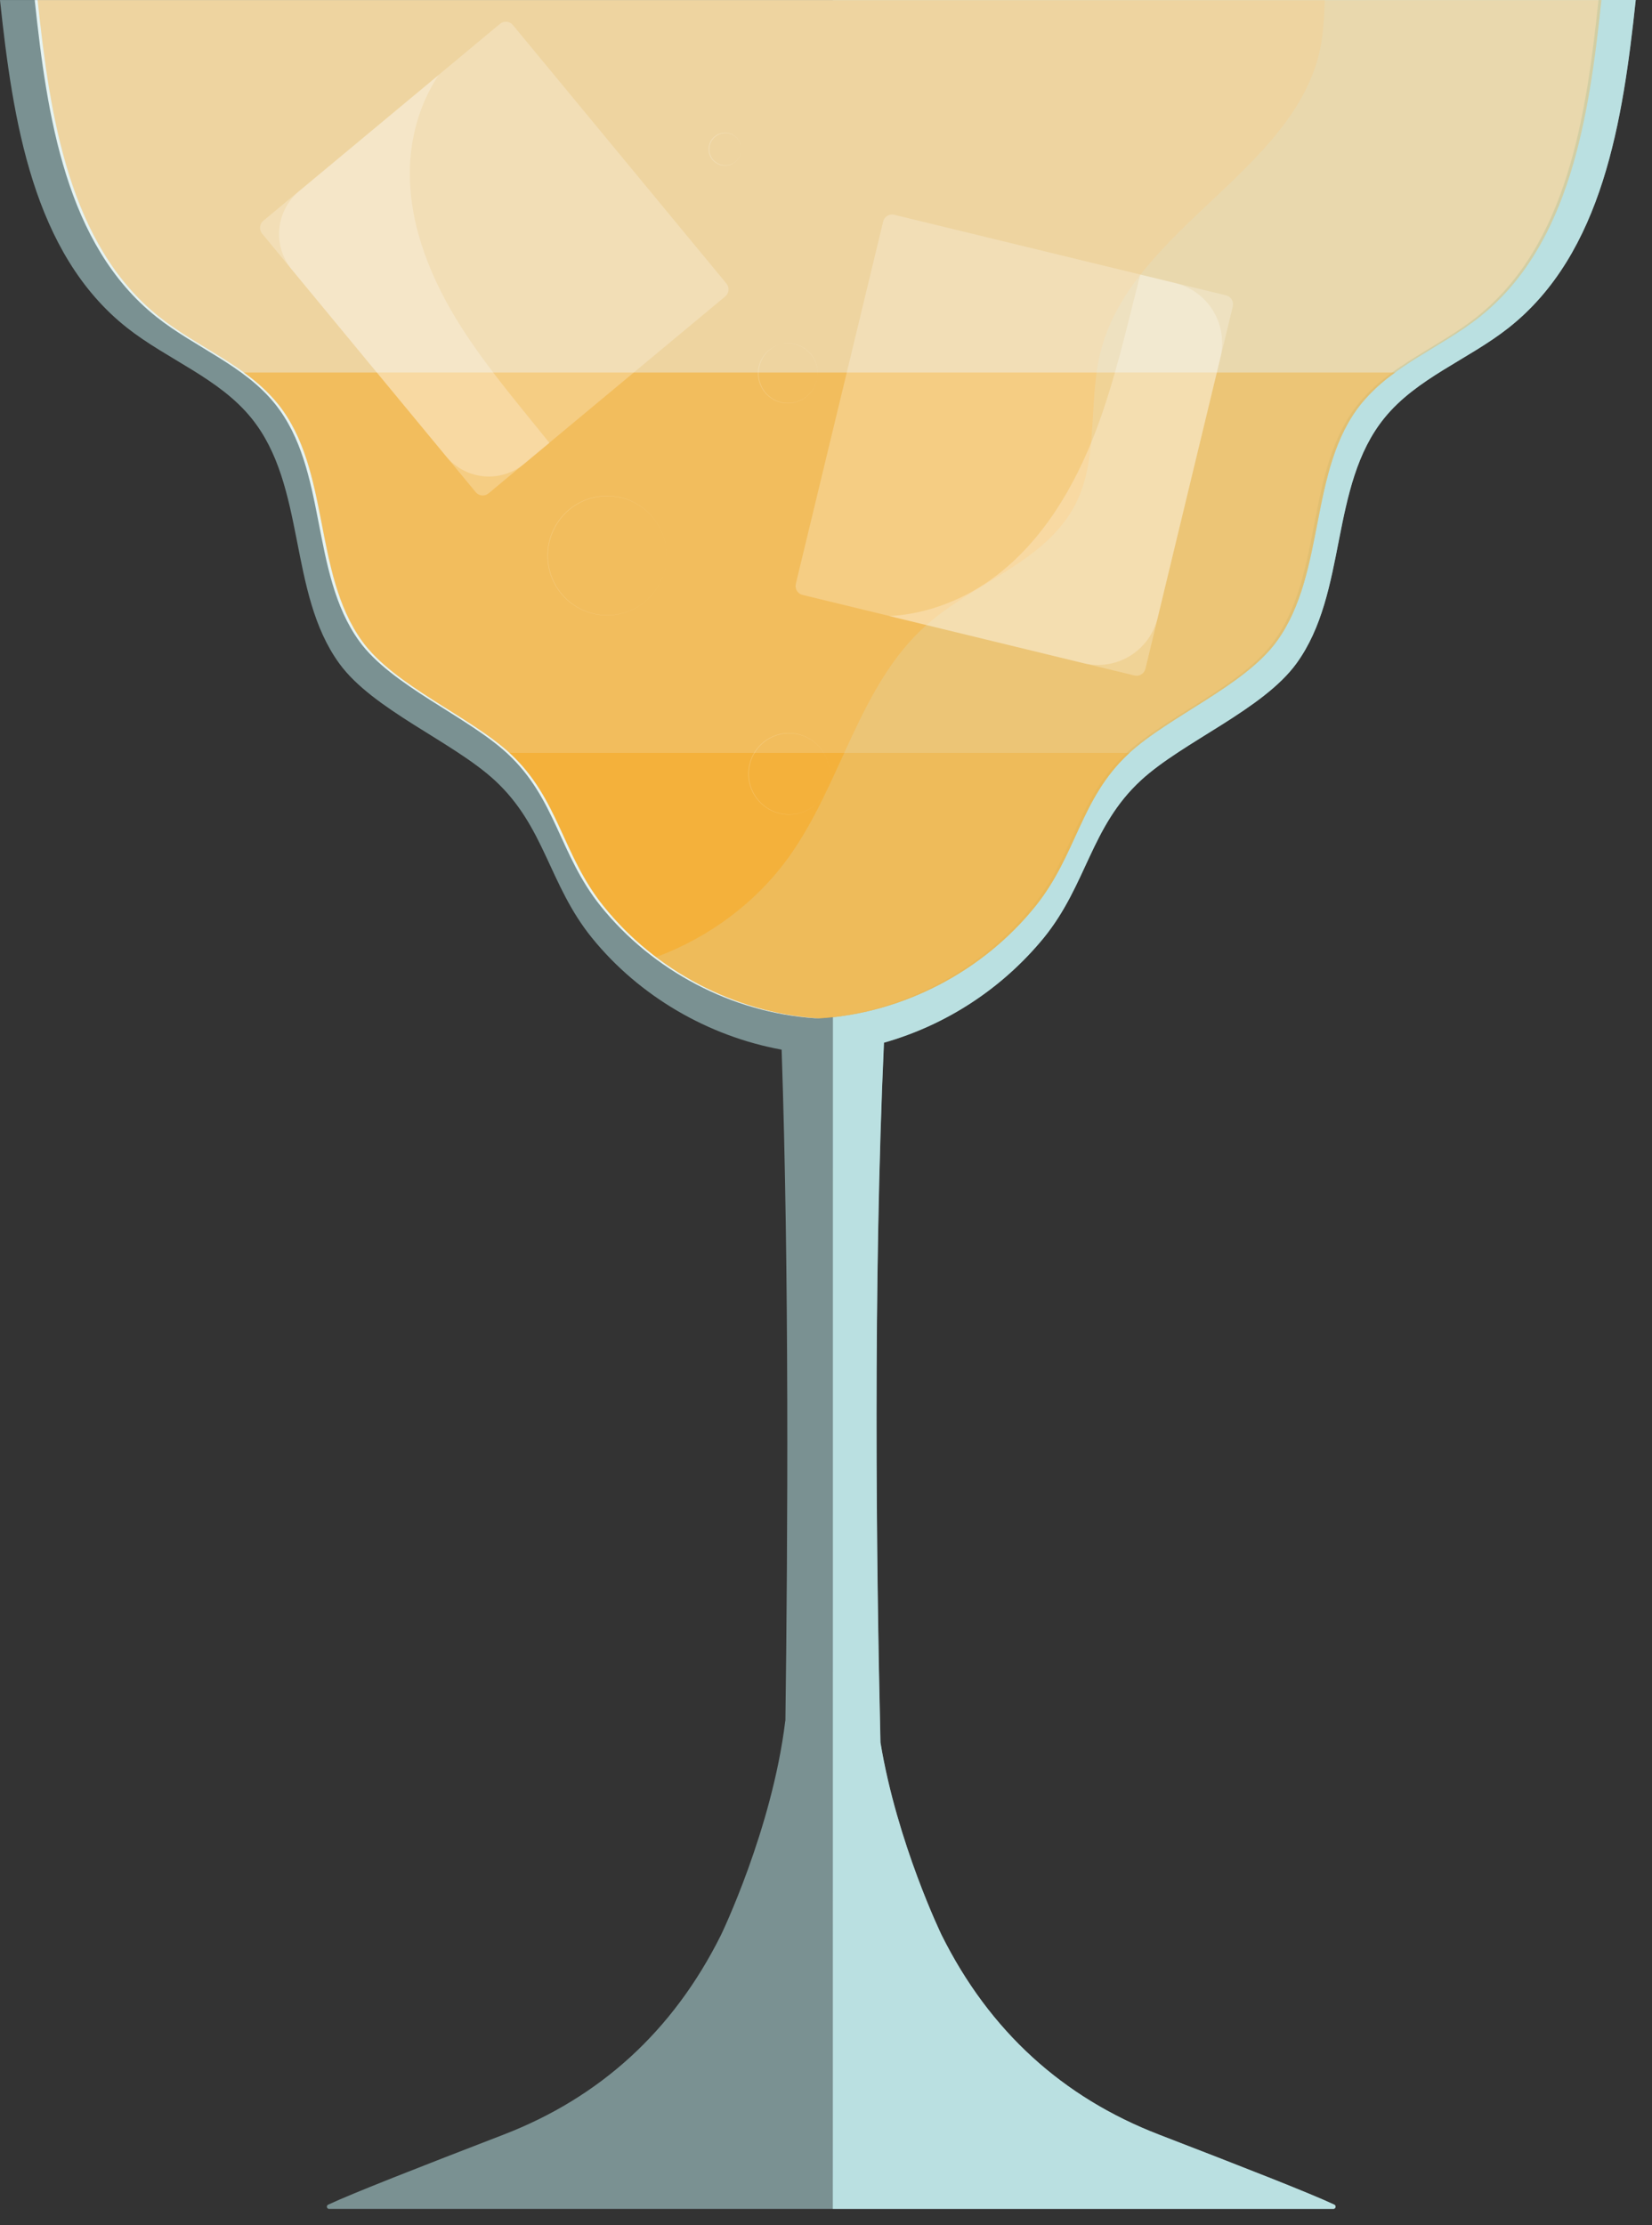 <svg width="101" height="136" viewBox="0 0 101 136" fill="none" xmlns="http://www.w3.org/2000/svg">
<rect x="0" y="0" width="101" height="136" fill="#333333" stroke="none"/>
<path opacity="0.55" d="M0 0.003C0.783 7.335 1.996 15.482 7.773 20.039C10.242 21.985 13.391 23.11 15.37 25.555C18.742 29.716 17.595 36.214 20.741 40.548C22.797 43.38 27.67 45.318 30.241 47.685C33.331 50.527 33.544 54.057 36.193 57.323C39.08 60.883 43.287 63.333 47.787 64.152C48.249 77.678 48.166 93.915 48.018 105.166C48.013 105.179 48.009 105.193 48.006 105.208C47.198 111.824 44.08 118.262 44.08 118.262C41.139 124.163 36.648 128.199 30.8 130.458C25.692 132.428 21.542 134.05 20.06 134.745C20.032 134.758 20.01 134.781 19.997 134.809C19.983 134.837 19.98 134.869 19.987 134.899C19.994 134.929 20.012 134.956 20.036 134.975C20.06 134.994 20.09 135.005 20.121 135.004H81.514C81.545 135.005 81.575 134.994 81.599 134.975C81.624 134.956 81.641 134.929 81.648 134.899C81.655 134.869 81.652 134.837 81.638 134.809C81.625 134.781 81.603 134.758 81.575 134.745C80.098 134.05 75.948 132.428 70.841 130.458C64.991 128.199 60.499 124.163 57.561 118.262C57.561 118.262 54.836 112.635 53.825 106.496C53.566 95.327 53.374 78.431 54.039 63.728C57.869 62.639 61.277 60.405 63.809 57.322C66.458 54.062 66.67 50.526 69.76 47.684C72.335 45.317 77.204 43.378 79.26 40.547C82.407 36.211 81.259 29.715 84.631 25.553C86.61 23.109 89.759 21.984 92.227 20.037C98.001 15.481 99.218 7.334 100.001 0.002L0 0.003Z" fill="#B5DEE0"/>
<path d="M50.917 135.002H81.52C81.551 135.003 81.581 134.992 81.605 134.973C81.629 134.954 81.647 134.927 81.654 134.897C81.661 134.867 81.657 134.835 81.644 134.807C81.631 134.779 81.609 134.756 81.581 134.743C80.104 134.048 75.954 132.426 70.847 130.456C64.997 128.197 60.505 124.161 57.567 118.26C57.567 118.26 54.842 112.633 53.831 106.494C53.571 95.325 53.38 78.43 54.045 63.726C57.875 62.637 61.283 60.403 63.814 57.32C66.463 54.06 66.676 50.524 69.766 47.682C72.34 45.315 77.21 43.376 79.266 40.545C82.412 36.209 81.264 29.713 84.636 25.552C86.616 23.107 89.765 21.982 92.233 20.035C98.007 15.479 99.224 7.332 100.007 0H50.928L50.917 135.002Z" fill="#BAE0E1"/>
<path d="M50.066 62.23C55.096 61.883 59.942 59.344 63.127 55.382C65.659 52.232 65.863 48.815 68.817 46.069C71.278 43.783 75.934 41.91 77.9 39.174C80.902 34.986 79.811 28.71 83.034 24.692C84.928 22.33 87.937 21.243 90.297 19.362C95.822 14.96 96.981 7.088 97.73 0.006H2.123C2.872 7.086 4.027 14.959 9.554 19.36C11.914 21.241 14.925 22.327 16.817 24.69C20.042 28.71 18.943 34.986 21.953 39.172C23.916 41.907 28.573 43.781 31.034 46.067C33.989 48.813 34.193 52.229 36.724 55.38C39.909 59.342 44.755 61.883 49.786 62.228" fill="#E5F3F3"/>
<path opacity="0.34" d="M50.244 62.23C55.275 61.883 60.121 59.344 63.305 55.382C65.838 52.232 66.041 48.815 68.996 46.069C71.457 43.783 76.112 41.91 78.077 39.174C81.087 34.986 79.988 28.71 83.211 24.692C85.105 22.33 88.116 21.243 90.475 19.362C96 14.96 97.159 7.088 97.907 0.006H2.3C3.049 7.088 4.208 14.961 9.733 19.362C12.092 21.243 15.102 22.33 16.996 24.692C20.219 28.712 19.121 34.988 22.131 39.174C24.094 41.91 28.751 43.783 31.212 46.069C34.167 48.815 34.37 52.232 36.903 55.382C40.088 59.344 44.933 61.885 49.964 62.23" fill="#FF9900"/>
<path opacity="0.48" d="M14.906 22.767C15.685 23.311 16.389 23.958 16.996 24.69C20.22 28.71 19.121 34.986 22.131 39.172C24.094 41.907 28.751 43.781 31.212 46.067C34.167 48.813 34.37 52.229 36.903 55.379C40.088 59.342 44.933 61.883 49.964 62.228H50.244C55.275 61.88 60.121 59.342 63.305 55.379C65.838 52.229 66.041 48.813 68.996 46.067C71.457 43.781 76.112 41.907 78.077 39.172C81.087 34.984 79.989 28.707 83.212 24.69C83.82 23.958 84.522 23.311 85.302 22.767H14.906Z" fill="#F6A316"/>
<path opacity="0.48" d="M31.151 46.016C31.171 46.034 31.194 46.052 31.212 46.069C34.167 48.815 34.37 52.232 36.903 55.382C40.088 59.344 44.933 61.885 49.964 62.23H50.244C55.275 61.883 60.121 59.344 63.305 55.382C65.838 52.232 66.041 48.815 68.996 46.069C69.014 46.052 69.038 46.034 69.057 46.016H31.151Z" fill="#F6A316"/>
<path opacity="0.18" d="M80.994 0.003C80.976 0.817 80.916 1.629 80.814 2.436C79.629 10.277 69.248 13.794 67.293 21.486C66.513 24.55 67.194 27.974 65.762 30.793C63.967 34.329 59.603 35.57 56.639 38.201C52.519 41.862 51.454 47.866 48.246 52.353C46.237 55.161 43.345 57.298 40.114 58.494C42.968 60.668 46.389 61.968 49.962 62.235H50.243C55.273 61.887 60.12 59.349 63.304 55.386C65.836 52.236 66.04 48.819 68.995 46.074C71.456 43.788 76.111 41.914 78.076 39.179C81.085 34.99 79.987 28.714 83.21 24.696C85.104 22.334 88.115 21.247 90.474 19.367C95.999 14.964 97.158 7.093 97.906 0.01L80.994 0.003Z" fill="#D6ECED"/>
<g opacity="0.69">
<path opacity="0.34" d="M29.868 30.154L44.34 18.117C44.577 17.92 44.609 17.568 44.413 17.331L31.356 1.529C31.16 1.292 30.809 1.259 30.572 1.455L16.1 13.493C15.863 13.69 15.831 14.042 16.027 14.279L29.084 30.081C29.28 30.318 29.631 30.351 29.868 30.154Z" fill="white"/>
<path opacity="0.41" d="M32.055 28.343L33.59 27.068C31.726 24.736 29.771 22.47 28.172 19.949C26.402 17.154 25.074 13.97 25.055 10.659C25.038 8.531 25.639 6.351 26.81 4.597L18.291 11.685C17.948 11.971 17.664 12.321 17.456 12.717C17.247 13.112 17.119 13.545 17.077 13.99C17.036 14.436 17.082 14.885 17.214 15.312C17.345 15.739 17.559 16.137 17.844 16.481L27.28 27.898C27.855 28.591 28.68 29.027 29.576 29.111C30.471 29.194 31.363 28.918 32.055 28.343Z" fill="white"/>
</g>
<g opacity="0.69">
<path opacity="0.34" d="M74.96 18.052L54.666 13.127C54.368 13.054 54.067 13.239 53.995 13.538L48.654 35.685C48.582 35.985 48.766 36.287 49.064 36.36L69.358 41.285C69.656 41.358 69.957 41.173 70.03 40.874L75.37 18.727C75.442 18.427 75.259 18.125 74.96 18.052Z" fill="white"/>
<path opacity="0.41" d="M71.854 17.303L69.714 16.783C68.887 19.979 68.18 23.212 67.011 26.297C65.714 29.714 63.783 32.998 60.879 35.207C59.011 36.628 56.691 37.534 54.37 37.652L66.251 40.536C67.217 40.77 68.236 40.609 69.084 40.09C69.933 39.57 70.54 38.733 70.774 37.764L74.614 21.844C74.848 20.875 74.689 19.852 74.171 19C73.653 18.149 72.82 17.538 71.854 17.303Z" fill="white"/>
</g>
<g opacity="0.47">
<path opacity="0.47" d="M40.737 34.31C40.655 35.152 40.284 35.939 39.689 36.537C39.093 37.135 38.309 37.508 37.47 37.591C36.632 37.674 35.79 37.463 35.089 36.993C34.388 36.524 33.871 35.825 33.627 35.016C33.382 34.206 33.425 33.337 33.747 32.556C34.07 31.775 34.652 31.13 35.396 30.731C36.139 30.333 36.997 30.206 37.824 30.371C38.65 30.536 39.394 30.984 39.928 31.638C40.54 32.386 40.831 33.347 40.737 34.31ZM40.737 34.31C40.818 33.472 40.607 32.632 40.14 31.932C39.673 31.232 38.978 30.717 38.175 30.473C37.371 30.23 36.509 30.273 35.733 30.596C34.958 30.919 34.319 31.502 33.924 32.245C33.529 32.988 33.403 33.846 33.568 34.672C33.732 35.498 34.177 36.24 34.826 36.774C35.476 37.308 36.289 37.599 37.129 37.598C37.968 37.598 38.781 37.305 39.43 36.77C40.172 36.156 40.642 35.271 40.737 34.31Z" fill="white"/>
<path opacity="0.47" d="M50.708 47.537C50.651 48.111 50.399 48.648 49.992 49.056C49.586 49.465 49.051 49.719 48.478 49.776C47.906 49.832 47.332 49.688 46.854 49.368C46.376 49.047 46.023 48.57 45.856 48.018C45.689 47.466 45.718 46.873 45.938 46.34C46.159 45.807 46.556 45.367 47.064 45.095C47.571 44.823 48.157 44.736 48.721 44.849C49.285 44.962 49.792 45.268 50.157 45.715C50.574 46.225 50.772 46.88 50.708 47.537ZM50.708 47.537C50.763 46.967 50.619 46.395 50.302 45.919C49.984 45.443 49.511 45.092 48.965 44.926C48.419 44.761 47.831 44.79 47.304 45.009C46.777 45.229 46.341 45.625 46.072 46.13C45.803 46.636 45.717 47.219 45.829 47.781C45.94 48.342 46.242 48.848 46.683 49.212C47.124 49.575 47.678 49.774 48.249 49.775C48.82 49.775 49.373 49.577 49.815 49.214C50.322 48.795 50.643 48.192 50.708 47.537Z" fill="white"/>
<path opacity="0.47" d="M49.98 22.999C49.938 23.42 49.752 23.814 49.453 24.113C49.155 24.412 48.762 24.598 48.342 24.639C47.922 24.68 47.501 24.573 47.15 24.338C46.8 24.102 46.542 23.752 46.42 23.347C46.298 22.942 46.32 22.506 46.482 22.116C46.644 21.725 46.936 21.402 47.308 21.203C47.681 21.004 48.11 20.941 48.524 21.024C48.938 21.108 49.31 21.332 49.577 21.66C49.882 22.035 50.027 22.517 49.98 22.999ZM49.98 22.999C50.007 22.76 49.987 22.518 49.92 22.287C49.853 22.056 49.741 21.841 49.591 21.654C49.44 21.467 49.254 21.312 49.042 21.198C48.831 21.084 48.6 21.013 48.361 20.99C48.122 20.967 47.882 20.992 47.653 21.063C47.424 21.134 47.211 21.251 47.028 21.406C46.844 21.56 46.693 21.75 46.584 21.964C46.474 22.178 46.408 22.412 46.389 22.652C46.355 23.007 46.426 23.365 46.594 23.679C46.762 23.994 47.019 24.252 47.333 24.42C47.647 24.588 48.004 24.659 48.358 24.623C48.712 24.588 49.048 24.448 49.323 24.221C49.694 23.917 49.93 23.478 49.98 22.999Z" fill="white"/>
<path opacity="0.47" d="M45.316 9.208C45.294 9.471 45.169 9.713 44.969 9.884C44.869 9.97 44.752 10.035 44.627 10.076C44.501 10.117 44.368 10.132 44.237 10.121C44.105 10.11 43.977 10.074 43.86 10.013C43.742 9.952 43.638 9.869 43.552 9.768C43.423 9.614 43.343 9.424 43.322 9.224C43.3 9.024 43.34 8.822 43.434 8.644C43.528 8.466 43.674 8.32 43.851 8.226C44.029 8.132 44.23 8.093 44.43 8.115C44.694 8.144 44.935 8.276 45.102 8.483C45.266 8.687 45.342 8.948 45.316 9.208ZM45.316 9.208C45.328 9.079 45.315 8.949 45.276 8.825C45.237 8.701 45.175 8.586 45.092 8.486C45.009 8.387 44.907 8.305 44.792 8.245C44.677 8.186 44.551 8.15 44.422 8.139C44.165 8.119 43.91 8.203 43.714 8.371C43.519 8.536 43.395 8.771 43.371 9.026C43.346 9.282 43.423 9.536 43.584 9.736C43.747 9.938 43.983 10.066 44.241 10.094C44.498 10.121 44.756 10.045 44.958 9.882C45.059 9.798 45.142 9.696 45.203 9.581C45.265 9.465 45.303 9.339 45.316 9.208Z" fill="white"/>
</g>
</svg>
